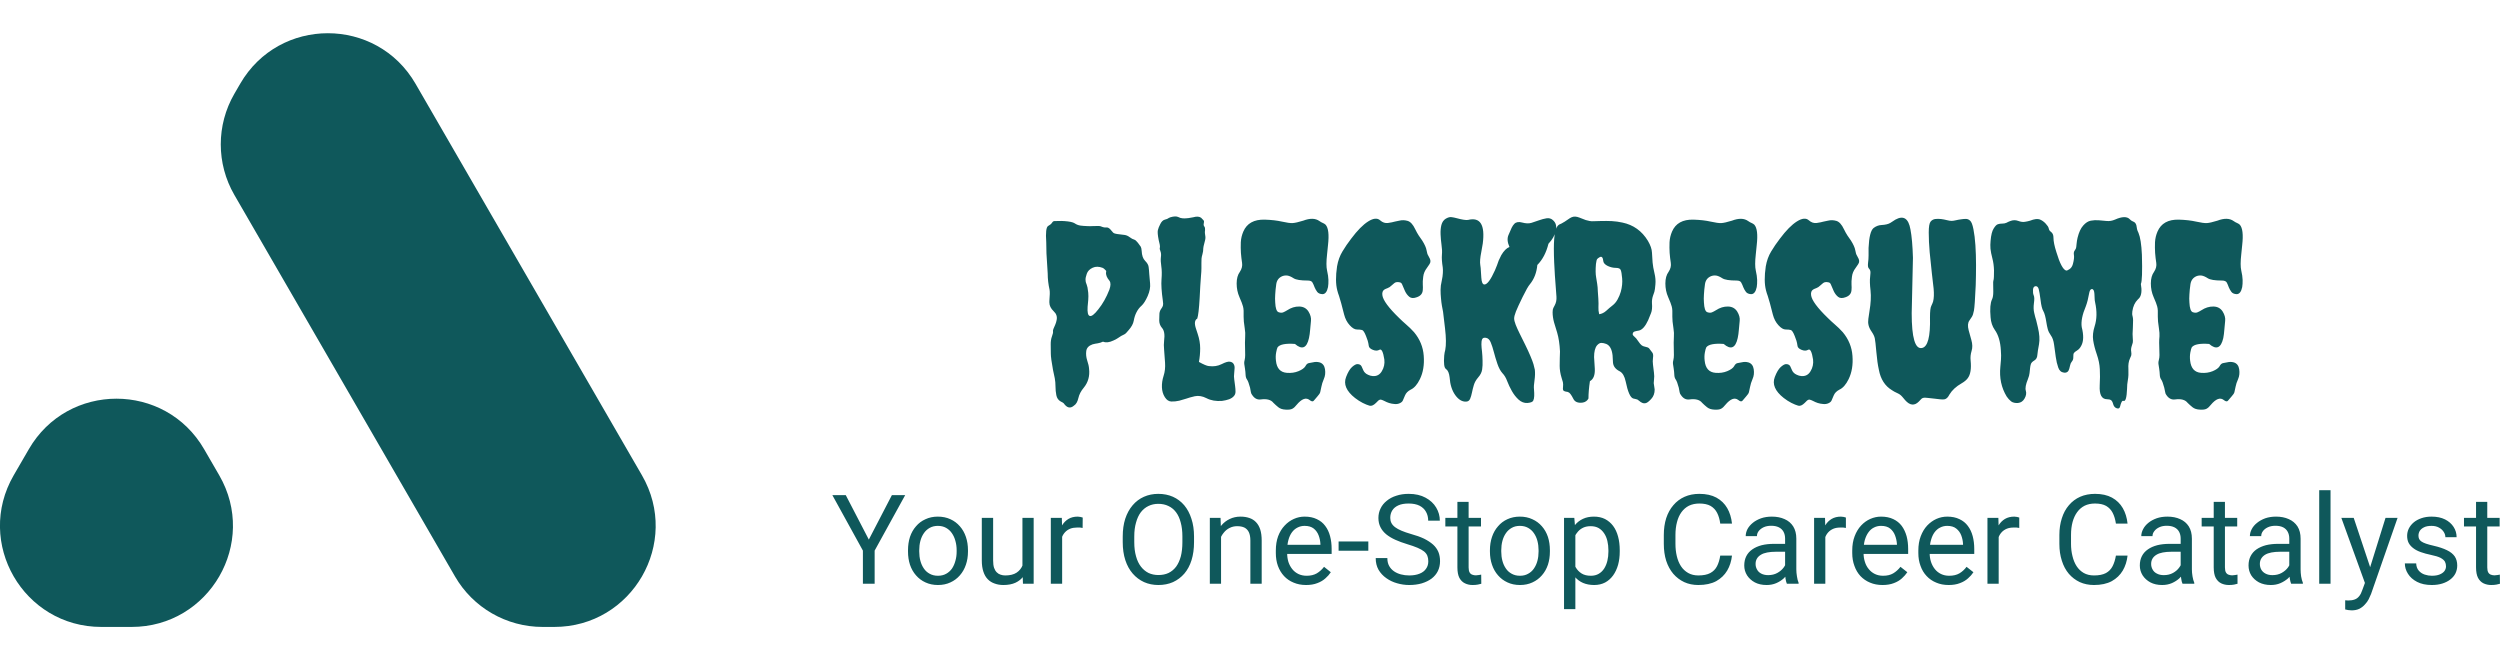 <svg xmlns="http://www.w3.org/2000/svg" xmlns:xlink="http://www.w3.org/1999/xlink" xmlns:svgjs="http://svgjs.dev/svgjs" version="1.1" class="svg-animations " style="background-color: rgb(255, 255, 255);" viewBox="25.05 117.13 240.54 63.38"><svg viewBox="0 0 147.997 138.997" width="70" height="70" x="25.045" y="115" style="fill: rgb(15, 88, 91);"><svg xmlns="http://www.w3.org/2000/svg" width="137" height="137" viewBox="0 0 152 137">    <path d="M122.484 134H125.113C142.702 134 153.698 114.989 144.904 99.787L119.347 55.596L93.791 11.404C84.996 -3.797 63.017 -3.797 54.222 11.404L52.901 13.682C48.817 20.744 48.817 29.43 52.901 36.491L79.872 83.121L102.706 122.609C106.776 129.657 114.316 134 122.484 134Z"></path>    <path d="M6.512 93.898L3.096 99.787C-5.699 114.988 5.298 134 22.887 134H29.707C47.296 134 58.292 114.988 49.498 99.787L46.081 93.885C37.287 78.684 15.294 78.684 6.512 93.898Z"></path>    </svg></svg><svg x="125.196" y="136.703" style="fill: rgb(15, 88, 91);"><path d="M0.66 6.74L0.66 6.74L0.54 4.80Q0.54 4.30 0.52 3.74L0.52 3.74Q0.42 2.34 0.70 2.17L0.70 2.17Q0.96 2.03 1.07 1.87Q1.17 1.70 1.30 1.70Q1.43 1.70 1.70 1.69Q1.97 1.68 2.27 1.70L2.27 1.70Q3 1.75 3.25 1.91Q3.49 2.08 3.80 2.13Q4.10 2.17 4.42 2.18Q4.73 2.20 5.02 2.18Q5.30 2.17 5.52 2.17Q5.74 2.17 5.81 2.22L5.81 2.22Q6.09 2.34 6.29 2.31Q6.49 2.29 6.68 2.49Q6.87 2.69 6.94 2.79Q7.01 2.90 7.39 2.95Q7.78 2.99 8.04 3.03Q8.30 3.06 8.55 3.25Q8.81 3.44 8.98 3.48Q9.14 3.53 9.34 3.79Q9.54 4.05 9.61 4.16Q9.68 4.28 9.70 4.56L9.70 4.56Q9.73 5.22 10.03 5.52Q10.34 5.83 10.37 6.11Q10.41 6.39 10.43 6.77Q10.45 7.14 10.51 7.69Q10.57 8.24 10.28 8.91Q9.98 9.58 9.69 9.84Q9.40 10.09 9.21 10.46Q9.02 10.82 8.94 11.28Q8.86 11.73 8.44 12.20L8.44 12.20Q8.18 12.53 8.03 12.60Q7.88 12.67 7.73 12.75Q7.59 12.84 7.41 12.96Q7.22 13.09 6.98 13.19L6.98 13.19Q6.40 13.47 5.98 13.30L5.98 13.30Q5.72 13.42 5.47 13.46Q5.23 13.49 4.97 13.56L4.97 13.56Q4.43 13.75 4.37 14.20Q4.31 14.64 4.46 15.11Q4.62 15.58 4.64 15.91L4.64 15.91Q4.76 16.96 4.13 17.73L4.13 17.73Q3.73 18.20 3.61 18.73Q3.49 19.26 3.19 19.45L3.19 19.45Q2.67 19.91 2.20 19.23L2.20 19.23Q2.13 19.16 1.90 19.05L1.90 19.05Q1.57 18.86 1.49 18.45Q1.41 18.04 1.41 17.62Q1.41 17.20 1.34 16.82Q1.27 16.45 1.17 16.02L1.17 16.02Q0.96 14.88 0.96 14.45Q0.96 14.03 0.95 13.59Q0.94 13.14 1.07 12.79Q1.20 12.44 1.17 12.32Q1.15 12.20 1.22 12.05Q1.29 11.90 1.38 11.68Q1.48 11.45 1.52 11.22L1.52 11.22Q1.62 10.73 1.24 10.38L1.24 10.38Q0.82 9.98 0.82 9.53L0.82 9.53L0.82 9.39Q0.89 8.59 0.84 8.31L0.84 8.31Q0.66 7.52 0.66 6.74ZM4.41 7.81Q4.45 7.91 4.49 8.09Q4.52 8.27 4.56 8.59Q4.59 8.92 4.56 9.29Q4.52 9.65 4.50 9.95L4.50 9.95Q4.45 10.73 4.69 10.82L4.69 10.82Q4.95 10.94 5.53 10.19L5.53 10.19Q6.16 9.41 6.59 8.31L6.59 8.31Q6.80 7.73 6.61 7.45L6.61 7.45Q6.21 6.98 6.28 6.60L6.28 6.60Q6.30 6.58 6.28 6.48L6.28 6.48Q6.23 6.44 6.16 6.36Q6.09 6.27 5.95 6.20L5.95 6.20Q5.41 5.99 4.98 6.19Q4.55 6.39 4.42 6.77Q4.29 7.14 4.30 7.34Q4.31 7.54 4.34 7.62Q4.36 7.70 4.41 7.81ZM18.55 15.45Q18.66 15.63 18.64 15.87Q18.63 16.12 18.60 16.38Q18.56 16.63 18.61 16.95Q18.66 17.27 18.69 17.56Q18.73 17.85 18.73 18.11Q18.73 18.37 18.57 18.54Q18.42 18.72 18.12 18.84Q17.81 18.95 17.44 19L17.44 19Q16.57 19.07 15.94 18.74L15.94 18.74Q15.35 18.44 14.82 18.55Q14.30 18.67 14.00 18.78Q13.71 18.88 13.32 18.98Q12.94 19.07 12.56 19.06Q12.19 19.05 11.93 18.64Q11.67 18.23 11.65 17.69Q11.63 17.15 11.81 16.59Q12 16.02 11.95 15.31Q11.91 14.59 11.86 14.09Q11.81 13.59 11.86 13.21L11.86 13.21Q11.98 12.32 11.65 11.97L11.65 11.97Q11.39 11.66 11.39 11.25Q11.39 10.84 11.41 10.59Q11.44 10.33 11.58 10.14Q11.72 9.95 11.75 9.82Q11.79 9.70 11.74 9.37L11.74 9.37Q11.55 8.03 11.61 7.30Q11.67 6.58 11.59 6.05Q11.51 5.52 11.55 5.18Q11.60 4.84 11.51 4.61Q11.41 4.38 11.45 4.27Q11.48 4.16 11.44 3.96Q11.39 3.77 11.34 3.53L11.34 3.53Q11.20 2.83 11.26 2.57Q11.32 2.31 11.50 1.97Q11.67 1.63 11.93 1.56Q12.19 1.49 12.23 1.45Q12.28 1.40 12.47 1.33L12.47 1.33Q12.96 1.19 13.20 1.30Q13.43 1.42 13.62 1.43Q13.80 1.45 14.00 1.43Q14.20 1.42 14.39 1.38L14.39 1.38L14.67 1.33Q15.16 1.19 15.42 1.38L15.42 1.38Q15.59 1.54 15.66 1.63Q15.73 1.73 15.68 1.91L15.68 1.91Q15.63 2.10 15.73 2.22Q15.82 2.34 15.80 2.56Q15.77 2.78 15.79 2.89Q15.80 2.99 15.82 3.11L15.82 3.11Q15.87 3.34 15.77 3.67Q15.68 4 15.66 4.11Q15.63 4.21 15.63 4.30L15.63 4.30Q15.63 4.61 15.55 4.88Q15.47 5.15 15.46 5.32Q15.45 5.50 15.45 5.73L15.45 5.73L15.45 6.25Q15.45 6.53 15.41 6.95Q15.38 7.38 15.34 7.95Q15.30 8.52 15.28 9.11L15.28 9.11Q15.19 10.66 15.05 11.08L15.05 11.08Q14.67 11.29 14.93 12.06L14.93 12.06L15.09 12.55Q15.33 13.26 15.33 13.94Q15.33 14.62 15.21 15.25L15.21 15.25Q15.89 15.63 16.17 15.65L16.17 15.65Q16.85 15.74 17.40 15.46Q17.95 15.18 18.20 15.23Q18.45 15.27 18.55 15.45ZM19.66 14.59L19.66 14.59L19.64 13.40Q19.64 13.07 19.66 12.79L19.66 12.79Q19.69 12.48 19.62 12.04L19.62 12.04Q19.50 11.27 19.51 10.90Q19.52 10.54 19.51 10.32Q19.50 10.09 19.45 9.91L19.45 9.91Q19.38 9.63 19.11 9.02Q18.84 8.41 18.84 7.70Q18.84 7 19.15 6.58L19.15 6.58Q19.43 6.16 19.36 5.71Q19.29 5.27 19.25 4.76Q19.22 4.26 19.24 3.73Q19.27 3.20 19.48 2.71L19.48 2.71Q19.99 1.52 21.54 1.56L21.54 1.56Q22.50 1.59 23.20 1.75Q23.91 1.91 24.23 1.89Q24.56 1.87 25.24 1.66L25.24 1.66Q26.23 1.28 26.81 1.70L26.81 1.70Q26.98 1.82 27.13 1.88Q27.28 1.94 27.40 2.05L27.40 2.05Q27.80 2.50 27.63 4L27.63 4Q27.59 4.45 27.54 4.89L27.54 4.89Q27.42 5.95 27.54 6.46Q27.66 6.98 27.67 7.36Q27.68 7.75 27.63 8.05L27.63 8.05Q27.49 8.73 27.09 8.73L27.09 8.73Q26.74 8.71 26.59 8.51Q26.44 8.31 26.34 8.07Q26.25 7.82 26.14 7.62Q26.04 7.42 25.69 7.42L25.69 7.42Q24.66 7.42 24.32 7.20Q23.98 6.98 23.72 6.94Q23.46 6.91 23.23 7L23.23 7Q22.73 7.21 22.65 7.77Q22.57 8.34 22.55 8.76Q22.52 9.18 22.55 9.53L22.55 9.53Q22.59 10.35 22.86 10.46Q23.13 10.56 23.32 10.48Q23.51 10.40 23.70 10.28L23.70 10.28Q24.26 9.91 24.86 9.92Q25.45 9.93 25.75 10.40Q26.04 10.87 25.99 11.30Q25.95 11.73 25.91 12.16Q25.88 12.58 25.80 12.95L25.80 12.95Q25.48 14.41 24.45 13.52L24.45 13.52Q23.11 13.42 22.78 13.84L22.78 13.84Q22.71 13.96 22.64 14.34Q22.57 14.71 22.62 15.13L22.62 15.13Q22.73 16.23 23.67 16.30L23.67 16.30Q24.28 16.35 24.79 16.14Q25.29 15.93 25.45 15.67L25.45 15.67Q25.59 15.39 25.80 15.36Q26.02 15.32 26.18 15.29Q26.34 15.25 26.51 15.25Q26.67 15.25 26.84 15.30L26.84 15.30Q27.26 15.44 27.34 15.95Q27.42 16.47 27.23 16.89Q27.05 17.31 26.99 17.65Q26.93 17.99 26.88 18.16Q26.84 18.32 26.61 18.57Q26.39 18.81 26.26 18.98Q26.13 19.14 25.85 18.91L25.85 18.91Q25.34 18.51 24.61 19.38L24.61 19.38Q24.42 19.63 24.21 19.75Q24 19.87 23.55 19.84L23.55 19.84Q23.11 19.82 22.85 19.61Q22.59 19.40 22.38 19.19L22.38 19.19Q22.03 18.74 21.16 18.86L21.16 18.86Q20.65 18.93 20.32 18.41L20.32 18.41Q20.25 18.34 20.21 18.16Q20.18 17.97 20.13 17.73L20.13 17.73Q19.97 17.13 19.84 16.95Q19.71 16.77 19.70 16.49Q19.69 16.21 19.64 15.89Q19.59 15.58 19.57 15.43Q19.55 15.27 19.61 15.06Q19.66 14.85 19.66 14.59ZM37.44 5.34Q37.50 5.48 37.48 5.64Q37.45 5.80 37.15 6.20Q36.84 6.60 36.79 7.06Q36.73 7.52 36.75 7.81Q36.77 8.10 36.75 8.31L36.75 8.31Q36.73 8.83 36.19 9.02L36.19 9.02Q35.72 9.20 35.46 8.99Q35.20 8.78 35.04 8.44Q34.88 8.10 34.79 7.86Q34.71 7.61 34.52 7.59L34.52 7.59Q34.20 7.52 34.02 7.66Q33.84 7.80 33.75 7.89L33.75 7.89Q33.56 8.08 33.36 8.15Q33.16 8.22 33.05 8.29L33.05 8.29Q32.81 8.45 32.86 8.83L32.86 8.83Q32.95 9.55 34.48 11.03L34.48 11.03Q34.76 11.31 35.14 11.64Q35.53 11.97 35.91 12.39L35.91 12.39Q36.75 13.40 36.84 14.66L36.84 14.66Q36.94 15.95 36.47 16.91L36.47 16.91Q36.09 17.69 35.58 17.92L35.58 17.92Q35.18 18.13 35.04 18.47Q34.90 18.81 34.83 18.96Q34.76 19.12 34.54 19.22Q34.31 19.33 34.03 19.30Q33.75 19.28 33.50 19.20Q33.26 19.12 33.06 19.01Q32.86 18.91 32.73 18.88Q32.60 18.86 32.48 18.96Q32.37 19.07 32.25 19.19L32.25 19.19Q31.90 19.54 31.62 19.46Q31.34 19.38 30.96 19.19Q30.59 19 30.23 18.72L30.23 18.72Q28.97 17.73 29.37 16.70L29.37 16.70Q29.63 16.02 29.94 15.74Q30.26 15.46 30.45 15.46L30.45 15.46Q30.75 15.46 30.86 15.68Q30.96 15.91 31.03 16.06Q31.10 16.21 31.20 16.30Q31.29 16.40 31.49 16.49Q31.69 16.59 31.92 16.61L31.92 16.61Q32.51 16.66 32.81 16.14L32.81 16.14Q33.12 15.63 33.05 15.02L33.05 15.02Q32.88 13.91 32.58 14.08L32.58 14.08Q32.32 14.24 31.95 14.09Q31.57 13.94 31.55 13.69Q31.52 13.45 31.45 13.21Q31.38 12.98 31.29 12.77L31.29 12.77Q31.08 12.23 30.91 12.18L30.91 12.18Q30.73 12.13 30.41 12.13Q30.09 12.13 29.72 11.72Q29.34 11.31 29.18 10.69Q29.02 10.07 28.90 9.61Q28.78 9.16 28.69 8.90Q28.59 8.64 28.52 8.36L28.52 8.36Q28.29 7.47 28.50 6.06L28.50 6.06Q28.64 5.24 29.02 4.62Q29.39 4 29.86 3.39L29.86 3.39Q30.75 2.20 31.50 1.73Q32.25 1.26 32.65 1.63L32.65 1.63Q33 1.94 33.41 1.88Q33.82 1.82 34.05 1.75L34.05 1.75L34.48 1.66Q34.88 1.56 35.29 1.68Q35.70 1.80 36.02 2.48L36.02 2.48Q36.19 2.83 36.36 3.09Q36.54 3.34 36.70 3.58L36.70 3.58Q37.05 4.14 37.11 4.50Q37.17 4.87 37.28 5.03Q37.38 5.20 37.44 5.34ZM46.36 8.99Q45.89 9.95 45.71 10.40Q45.54 10.84 45.54 11.07Q45.54 11.29 45.69 11.68Q45.84 12.06 46.08 12.54Q46.31 13.02 46.61 13.61Q46.90 14.20 47.11 14.70Q47.32 15.20 47.40 15.47Q47.48 15.74 47.53 16L47.53 16Q47.58 16.45 47.50 17.01Q47.41 17.57 47.45 17.91Q47.48 18.25 47.47 18.53Q47.46 18.81 47.37 18.99Q47.27 19.16 46.82 19.20Q46.36 19.23 45.97 18.88Q45.59 18.53 45.32 18.05Q45.05 17.57 44.87 17.10Q44.70 16.63 44.41 16.33Q44.13 16.02 43.93 15.44Q43.73 14.85 43.59 14.31Q43.45 13.77 43.29 13.38Q43.13 12.98 42.83 12.93Q42.54 12.88 42.46 13.07Q42.38 13.26 42.39 13.57Q42.40 13.89 42.45 14.28Q42.49 14.66 42.50 15.12Q42.52 15.58 42.46 15.98Q42.40 16.38 42.08 16.74Q41.77 17.10 41.66 17.48Q41.55 17.85 41.48 18.20Q41.41 18.55 41.30 18.81Q41.18 19.07 40.90 19.07L40.90 19.07Q40.34 19.09 39.87 18.44Q39.40 17.78 39.33 16.73L39.33 16.73Q39.26 16.12 38.98 15.93L38.98 15.93Q38.72 15.77 38.81 14.64L38.81 14.64Q38.84 14.34 38.91 14.10L38.91 14.10Q39.05 13.38 38.89 12.03Q38.74 10.68 38.70 10.43Q38.65 10.19 38.59 9.85Q38.53 9.51 38.50 9.12Q38.46 8.73 38.46 8.32Q38.46 7.91 38.57 7.46Q38.67 7 38.68 6.70Q38.70 6.39 38.67 6.16L38.67 6.16Q38.55 5.41 38.59 4.95Q38.63 4.49 38.55 3.98Q38.48 3.46 38.46 2.97Q38.44 2.48 38.54 2.07Q38.65 1.66 38.96 1.47Q39.28 1.28 39.52 1.32Q39.75 1.35 40.01 1.42L40.01 1.42Q40.78 1.63 41.09 1.59L41.09 1.59Q42.87 1.14 42.52 3.86L42.52 3.86Q42.45 4.30 42.38 4.66L42.38 4.66Q42.21 5.50 42.28 5.92L42.28 5.92Q42.33 6.20 42.34 6.53Q42.35 6.86 42.38 7.14L42.38 7.14Q42.42 7.80 42.68 7.80L42.68 7.80Q43.08 7.80 43.69 6.44L43.69 6.44Q43.83 6.13 43.89 5.95Q43.95 5.76 44.05 5.50Q44.16 5.24 44.30 4.98L44.30 4.98Q44.67 4.35 45.09 4.19L45.09 4.19Q44.79 3.53 44.99 3.05Q45.19 2.57 45.30 2.34Q45.42 2.10 45.56 1.96L45.56 1.96Q45.82 1.70 46.32 1.84Q46.83 1.98 47.20 1.87Q47.58 1.75 47.94 1.62Q48.30 1.49 48.66 1.43Q49.01 1.38 49.25 1.59Q49.50 1.80 49.56 2.07Q49.62 2.34 49.55 2.64L49.55 2.64Q49.41 3.27 48.84 3.88L48.84 3.88Q48.52 5.17 47.77 5.92L47.77 5.92Q47.67 7.02 47.06 7.77L47.06 7.77Q46.83 8.03 46.36 8.99ZM53.23 14.78L53.23 14.78L53.30 15.91Q53.34 16.82 52.83 17.10L52.83 17.10Q52.69 18.04 52.69 18.77L52.69 18.77Q52.52 19.09 52.15 19.16L52.15 19.16Q51.45 19.26 51.23 18.79L51.23 18.79Q50.93 18.20 50.74 18.16L50.74 18.16Q50.70 18.13 50.59 18.12Q50.48 18.11 50.34 18.05Q50.20 17.99 50.24 17.69Q50.27 17.38 50.23 17.20Q50.18 17.01 50.11 16.80L50.11 16.80Q49.92 16.19 49.92 15.63L49.92 15.63Q49.92 15.23 49.93 14.90Q49.95 14.57 49.95 14.24L49.95 14.24Q49.90 13.19 49.68 12.44Q49.45 11.69 49.38 11.45L49.38 11.45Q49.24 10.94 49.24 10.47L49.24 10.47Q49.24 10.19 49.31 10.06Q49.38 9.93 49.45 9.79L49.45 9.79Q49.64 9.44 49.61 8.97Q49.57 8.50 49.54 8.02Q49.50 7.54 49.46 6.94Q49.43 6.34 49.39 5.66Q49.36 4.98 49.36 4.35L49.36 4.35Q49.36 2.29 49.88 2.03L49.88 2.03Q49.97 1.98 50.10 1.93Q50.23 1.87 50.41 1.75Q50.60 1.63 50.75 1.52Q50.91 1.40 51.07 1.33L51.07 1.33Q51.38 1.19 51.81 1.36Q52.24 1.54 52.43 1.60Q52.62 1.66 52.80 1.69Q52.99 1.73 53.24 1.71Q53.48 1.70 53.94 1.69Q54.40 1.68 54.93 1.70Q55.45 1.73 55.95 1.84L55.95 1.84Q57.54 2.17 58.41 3.60L58.41 3.60Q58.78 4.23 58.80 4.73Q58.83 5.22 58.86 5.68Q58.90 6.13 59.04 6.71Q59.18 7.28 59.13 7.80Q59.09 8.31 59.03 8.51Q58.97 8.71 58.90 8.88L58.90 8.88Q58.78 9.23 58.80 9.60L58.80 9.60Q58.85 10.21 58.71 10.55Q58.57 10.89 58.43 11.24L58.43 11.24Q58.03 12.11 57.56 12.23L57.56 12.23Q57.30 12.27 57.14 12.32Q56.98 12.37 56.95 12.53L56.95 12.53Q56.91 12.65 57.09 12.80Q57.28 12.95 57.48 13.26Q57.68 13.56 57.82 13.66Q57.96 13.75 58.08 13.77L58.08 13.77Q58.43 13.84 58.52 13.94L58.52 13.94Q58.73 14.20 58.84 14.36Q58.95 14.52 58.90 14.85L58.90 14.85Q58.85 15.18 58.90 15.53Q58.95 15.88 58.99 16.27Q59.04 16.66 59.00 16.91Q58.97 17.17 58.97 17.29L58.97 17.29L59.06 17.90Q59.06 18.46 58.73 18.81Q58.41 19.16 58.22 19.21Q58.03 19.26 57.87 19.19Q57.70 19.12 57.59 19.01Q57.47 18.91 57.40 18.87Q57.33 18.84 57.22 18.82Q57.12 18.81 57 18.77L57 18.77Q56.58 18.65 56.27 17.13L56.27 17.13Q56.11 16.38 55.71 16.16L55.71 16.16Q55.10 15.86 55.05 15.32L55.05 15.32Q55.03 15.06 55.01 14.62L55.01 14.62Q54.91 13.73 54.40 13.52L54.40 13.52Q54.14 13.42 53.93 13.42Q53.72 13.42 53.51 13.66L53.51 13.66Q53.23 14.01 53.23 14.78ZM54.40 10.33Q54.70 10.05 55.00 9.82Q55.29 9.60 55.49 9.24Q55.69 8.88 55.80 8.50L55.80 8.50Q55.99 7.80 55.93 7.20Q55.88 6.60 55.79 6.40Q55.71 6.20 55.32 6.20Q54.94 6.20 54.55 6.02Q54.16 5.83 54.12 5.57L54.12 5.57Q54.07 5.01 53.77 5.17L53.77 5.17Q53.60 5.27 53.53 5.35Q53.46 5.43 53.41 5.83L53.41 5.83Q53.34 6.65 53.43 7.12Q53.51 7.59 53.53 7.74Q53.55 7.89 53.57 8.07Q53.58 8.24 53.59 8.46Q53.60 8.69 53.64 9.17Q53.67 9.65 53.65 9.98Q53.63 10.30 53.72 10.66L53.72 10.66Q54.09 10.61 54.40 10.33ZM60.91 14.59L60.91 14.59L60.89 13.40Q60.89 13.07 60.91 12.79L60.91 12.79Q60.94 12.48 60.87 12.04L60.87 12.04Q60.75 11.27 60.76 10.90Q60.77 10.54 60.76 10.32Q60.75 10.09 60.70 9.91L60.70 9.91Q60.63 9.63 60.36 9.02Q60.09 8.41 60.09 7.70Q60.09 7 60.40 6.58L60.40 6.58Q60.68 6.16 60.61 5.71Q60.54 5.27 60.50 4.76Q60.47 4.26 60.49 3.73Q60.52 3.20 60.73 2.71L60.73 2.71Q61.24 1.52 62.79 1.56L62.79 1.56Q63.75 1.59 64.45 1.75Q65.16 1.91 65.48 1.89Q65.81 1.87 66.49 1.66L66.49 1.66Q67.48 1.28 68.06 1.70L68.06 1.70Q68.23 1.82 68.38 1.88Q68.53 1.94 68.65 2.05L68.65 2.05Q69.05 2.50 68.88 4L68.88 4Q68.84 4.45 68.79 4.89L68.79 4.89Q68.67 5.95 68.79 6.46Q68.91 6.98 68.92 7.36Q68.93 7.75 68.88 8.05L68.88 8.05Q68.74 8.73 68.34 8.73L68.34 8.73Q67.99 8.71 67.84 8.51Q67.69 8.31 67.59 8.07Q67.50 7.82 67.39 7.62Q67.29 7.42 66.94 7.42L66.94 7.42Q65.91 7.42 65.57 7.20Q65.23 6.98 64.97 6.94Q64.71 6.91 64.48 7L64.48 7Q63.98 7.21 63.90 7.77Q63.82 8.34 63.80 8.76Q63.77 9.18 63.80 9.53L63.80 9.53Q63.84 10.35 64.11 10.46Q64.38 10.56 64.57 10.48Q64.76 10.40 64.95 10.28L64.95 10.28Q65.51 9.91 66.11 9.92Q66.70 9.93 67.00 10.40Q67.29 10.87 67.24 11.30Q67.20 11.73 67.16 12.16Q67.13 12.58 67.05 12.95L67.05 12.95Q66.73 14.41 65.70 13.52L65.70 13.52Q64.36 13.42 64.03 13.84L64.03 13.84Q63.96 13.96 63.89 14.34Q63.82 14.71 63.87 15.13L63.87 15.13Q63.98 16.23 64.92 16.30L64.92 16.30Q65.53 16.35 66.04 16.14Q66.54 15.93 66.70 15.67L66.70 15.67Q66.84 15.39 67.05 15.36Q67.27 15.32 67.43 15.29Q67.59 15.25 67.76 15.25Q67.92 15.25 68.09 15.30L68.09 15.30Q68.51 15.44 68.59 15.95Q68.67 16.47 68.48 16.89Q68.30 17.31 68.24 17.65Q68.18 17.99 68.13 18.16Q68.09 18.32 67.86 18.57Q67.64 18.81 67.51 18.98Q67.38 19.14 67.10 18.91L67.10 18.91Q66.59 18.51 65.86 19.38L65.86 19.38Q65.67 19.63 65.46 19.75Q65.25 19.87 64.80 19.84L64.80 19.84Q64.36 19.82 64.10 19.61Q63.84 19.40 63.63 19.19L63.63 19.19Q63.28 18.74 62.41 18.86L62.41 18.86Q61.90 18.93 61.57 18.41L61.57 18.41Q61.50 18.34 61.46 18.16Q61.43 17.97 61.38 17.73L61.38 17.73Q61.22 17.13 61.09 16.95Q60.96 16.77 60.95 16.49Q60.94 16.21 60.89 15.89Q60.84 15.58 60.82 15.43Q60.80 15.27 60.86 15.06Q60.91 14.85 60.91 14.59ZM78.69 5.34Q78.75 5.48 78.73 5.64Q78.70 5.80 78.40 6.20Q78.09 6.60 78.04 7.06Q77.98 7.52 78 7.81Q78.02 8.10 78 8.31L78 8.31Q77.98 8.83 77.44 9.02L77.44 9.02Q76.97 9.20 76.71 8.99Q76.45 8.78 76.29 8.44Q76.13 8.10 76.04 7.86Q75.96 7.61 75.77 7.59L75.77 7.59Q75.45 7.52 75.27 7.66Q75.09 7.80 75 7.89L75 7.89Q74.81 8.08 74.61 8.15Q74.41 8.22 74.30 8.29L74.30 8.29Q74.06 8.45 74.11 8.83L74.11 8.83Q74.20 9.55 75.73 11.03L75.73 11.03Q76.01 11.31 76.39 11.64Q76.78 11.97 77.16 12.39L77.16 12.39Q78 13.40 78.09 14.66L78.09 14.66Q78.19 15.95 77.72 16.91L77.72 16.91Q77.34 17.69 76.83 17.92L76.83 17.92Q76.43 18.13 76.29 18.47Q76.15 18.81 76.08 18.96Q76.01 19.12 75.79 19.22Q75.56 19.33 75.28 19.30Q75 19.28 74.75 19.20Q74.51 19.12 74.31 19.01Q74.11 18.91 73.98 18.88Q73.85 18.86 73.73 18.96Q73.62 19.07 73.50 19.19L73.50 19.19Q73.15 19.54 72.87 19.46Q72.59 19.38 72.21 19.19Q71.84 19 71.48 18.72L71.48 18.72Q70.22 17.73 70.62 16.70L70.62 16.70Q70.88 16.02 71.19 15.74Q71.51 15.46 71.70 15.46L71.70 15.46Q72 15.46 72.11 15.68Q72.21 15.91 72.28 16.06Q72.35 16.21 72.45 16.30Q72.54 16.40 72.74 16.49Q72.94 16.59 73.17 16.61L73.17 16.61Q73.76 16.66 74.06 16.14L74.06 16.14Q74.37 15.63 74.30 15.02L74.30 15.02Q74.13 13.91 73.83 14.08L73.83 14.08Q73.57 14.24 73.20 14.09Q72.82 13.94 72.80 13.69Q72.77 13.45 72.70 13.21Q72.63 12.98 72.54 12.77L72.54 12.77Q72.33 12.23 72.16 12.18L72.16 12.18Q71.98 12.13 71.66 12.13Q71.34 12.13 70.97 11.72Q70.59 11.31 70.43 10.69Q70.27 10.07 70.15 9.61Q70.03 9.16 69.94 8.90Q69.84 8.64 69.77 8.36L69.77 8.36Q69.54 7.47 69.75 6.06L69.75 6.06Q69.89 5.24 70.27 4.62Q70.64 4 71.11 3.39L71.11 3.39Q72 2.20 72.75 1.73Q73.50 1.26 73.90 1.63L73.90 1.63Q74.25 1.94 74.66 1.88Q75.07 1.82 75.30 1.75L75.30 1.75L75.73 1.66Q76.13 1.56 76.54 1.68Q76.95 1.80 77.27 2.48L77.27 2.48Q77.44 2.83 77.61 3.09Q77.79 3.34 77.95 3.58L77.95 3.58Q78.30 4.14 78.36 4.50Q78.42 4.87 78.53 5.03Q78.63 5.20 78.69 5.34ZM83.91 5.24L83.91 5.24L83.79 10.56Q83.79 14.10 84.77 13.91L84.77 13.91Q85.62 13.77 85.55 10.94L85.55 10.94Q85.55 10.09 85.68 9.85Q85.80 9.60 85.85 9.44L85.85 9.44Q85.97 8.97 85.90 8.20L85.90 8.20Q85.85 7.70 85.73 6.72Q85.62 5.73 85.52 4.69Q85.43 3.65 85.43 2.80Q85.43 1.96 85.61 1.75Q85.78 1.54 86.05 1.50Q86.32 1.47 86.61 1.50Q86.91 1.54 87.18 1.61Q87.45 1.68 87.62 1.68Q87.80 1.68 88.04 1.62Q88.29 1.56 88.54 1.53Q88.78 1.49 89.00 1.49Q89.23 1.49 89.41 1.66Q89.60 1.82 89.73 2.48Q89.86 3.13 89.92 4.02Q89.98 4.91 89.98 5.93Q89.98 6.95 89.95 7.87L89.95 7.87Q89.86 9.88 89.78 10.30Q89.70 10.73 89.58 10.91Q89.46 11.10 89.34 11.27L89.34 11.27Q89.11 11.59 89.27 12.20Q89.44 12.81 89.53 13.14L89.53 13.14Q89.70 13.73 89.55 14.20Q89.41 14.66 89.46 15.11L89.46 15.11Q89.58 16.30 89.18 16.82L89.18 16.82Q88.99 17.08 88.59 17.31L88.59 17.31Q87.80 17.76 87.42 18.39L87.42 18.39Q87.23 18.77 86.98 18.84L86.98 18.84Q86.84 18.88 86.55 18.85Q86.27 18.81 85.95 18.78Q85.62 18.74 85.31 18.71Q85.01 18.67 84.89 18.71Q84.77 18.74 84.68 18.85Q84.59 18.95 84.47 19.07L84.47 19.07Q83.84 19.70 83.16 18.93L83.16 18.93Q83.02 18.77 82.89 18.61Q82.76 18.46 82.64 18.38Q82.52 18.30 82.32 18.21Q82.13 18.13 81.89 17.97L81.89 17.97Q80.88 17.36 80.63 16L80.63 16Q80.48 15.34 80.39 14.30Q80.30 13.26 80.24 12.98Q80.18 12.70 79.95 12.36Q79.71 12.02 79.64 11.72Q79.57 11.43 79.62 11.10Q79.66 10.77 79.73 10.35L79.73 10.35Q79.92 9.23 79.83 8.38Q79.73 7.54 79.79 7.07Q79.85 6.60 79.80 6.47Q79.76 6.34 79.65 6.23Q79.55 6.11 79.59 5.73Q79.64 5.36 79.64 5.01Q79.64 4.66 79.64 4.28L79.64 4.28Q79.71 2.69 80.13 2.36L80.13 2.36Q80.48 2.10 80.86 2.08L80.86 2.08Q81.45 2.05 81.74 1.87Q82.03 1.68 82.22 1.56L82.22 1.56Q83.39 0.91 83.67 2.50L83.67 2.50Q83.86 3.48 83.91 5.24ZM102.59 18.84L102.59 18.84Q101.81 18.84 101.88 17.52L101.88 17.52Q101.93 16.63 101.89 15.95Q101.86 15.27 101.60 14.52L101.60 14.52Q101.34 13.77 101.25 13.16Q101.16 12.55 101.39 11.83L101.39 11.83Q101.72 10.80 101.44 9.53L101.44 9.53Q101.39 9.32 101.39 9.10Q101.39 8.88 101.37 8.69L101.37 8.69Q101.34 8.24 101.13 8.24L101.13 8.24Q100.95 8.24 100.88 8.57L100.88 8.57Q100.73 9.41 100.55 9.88L100.55 9.88Q100.03 11.10 100.15 11.90L100.15 11.90Q100.45 13.07 100.10 13.70L100.10 13.70Q99.94 14.01 99.70 14.15Q99.47 14.29 99.40 14.39Q99.33 14.50 99.34 14.77Q99.35 15.04 99.21 15.20Q99.07 15.37 99.04 15.55Q99 15.74 98.95 15.91L98.95 15.91Q98.84 16.33 98.44 16.28Q98.04 16.23 97.89 15.79Q97.73 15.34 97.65 14.76Q97.57 14.17 97.49 13.59Q97.41 13 97.18 12.70Q96.96 12.39 96.88 12.09Q96.80 11.78 96.75 11.45L96.75 11.45Q96.63 10.66 96.45 10.35L96.45 10.35Q96.28 10.07 96.19 9.30Q96.09 8.52 96.01 8.24Q95.93 7.96 95.72 7.96L95.72 7.96Q95.48 7.98 95.46 8.31Q95.44 8.64 95.53 8.85L95.53 8.85Q95.63 9.06 95.55 9.60Q95.48 10.14 95.58 10.54Q95.67 10.94 95.77 11.25Q95.86 11.57 95.93 11.92L95.93 11.92Q96.16 12.88 96.04 13.55Q95.91 14.22 95.88 14.58Q95.86 14.95 95.59 15.11Q95.32 15.27 95.26 15.45Q95.20 15.63 95.18 15.85Q95.16 16.07 95.13 16.32Q95.11 16.56 94.97 16.91L94.97 16.91Q94.66 17.66 94.77 18.02Q94.88 18.37 94.65 18.77Q94.43 19.16 94.02 19.20Q93.61 19.23 93.36 19.05Q93.12 18.86 92.93 18.58L92.93 18.58Q92.16 17.31 92.32 15.72L92.32 15.72Q92.34 15.37 92.38 15.02Q92.41 14.66 92.37 14.15L92.37 14.15Q92.30 12.88 91.78 12.16L91.78 12.16Q91.43 11.66 91.38 10.96L91.38 10.96Q91.27 9.74 91.52 9.23L91.52 9.23Q91.64 8.99 91.64 8.49Q91.64 7.98 91.63 7.76Q91.62 7.54 91.65 7.43Q91.69 7.33 91.70 7.06Q91.71 6.79 91.71 6.44L91.71 6.44Q91.69 5.80 91.55 5.28Q91.41 4.75 91.37 4.36Q91.34 3.98 91.38 3.60L91.38 3.60Q91.45 2.76 91.68 2.41Q91.90 2.05 92.09 2.00Q92.27 1.94 92.51 1.94Q92.74 1.94 92.91 1.86Q93.07 1.77 93.26 1.70L93.26 1.70Q93.66 1.54 94.03 1.68Q94.41 1.82 94.68 1.77Q94.95 1.73 95.18 1.66L95.18 1.66Q95.79 1.42 96.11 1.54Q96.42 1.66 96.68 1.94Q96.94 2.22 96.97 2.39Q97.01 2.57 97.08 2.64Q97.15 2.71 97.24 2.78L97.24 2.78Q97.43 2.95 97.43 3.30L97.43 3.30Q97.43 3.81 97.71 4.68L97.71 4.68Q98.20 6.32 98.65 6.46L98.65 6.46Q98.74 6.48 98.98 6.32Q99.21 6.16 99.30 5.83L99.30 5.83Q99.45 5.27 99.40 4.97Q99.35 4.68 99.48 4.52Q99.61 4.35 99.62 4.21Q99.63 4.07 99.66 3.84Q99.68 3.60 99.75 3.30L99.75 3.30Q99.94 2.52 100.29 2.13Q100.64 1.73 101.02 1.66Q101.39 1.59 101.78 1.62Q102.16 1.66 102.55 1.69Q102.94 1.73 103.34 1.56L103.34 1.56Q104.39 1.09 104.79 1.54L104.79 1.54Q104.91 1.66 105.01 1.70Q105.12 1.75 105.21 1.80L105.21 1.80Q105.40 1.94 105.43 2.23Q105.47 2.52 105.52 2.63Q105.56 2.73 105.61 2.83L105.61 2.83Q105.87 3.44 105.94 4.94L105.94 4.94Q106.01 7.40 105.84 7.75L105.84 7.75Q106.01 8.71 105.68 9.11L105.68 9.11Q105.61 9.18 105.54 9.25L105.54 9.25Q105.12 9.67 105.02 10.38L105.02 10.38Q104.98 10.66 105.04 10.84Q105.09 11.03 105.09 11.24L105.09 11.24Q105.09 11.45 105.08 11.62Q105.07 11.78 105.07 11.97L105.07 11.97Q105.02 12.65 105.06 12.95Q105.09 13.26 105.06 13.40Q105.02 13.54 104.98 13.66L104.98 13.66Q104.86 14.01 104.91 14.25Q104.95 14.50 104.91 14.64Q104.86 14.78 104.79 14.92L104.79 14.92Q104.60 15.32 104.64 15.94Q104.67 16.56 104.59 16.98Q104.51 17.41 104.51 17.85L104.51 17.85Q104.46 19.09 104.18 19L104.18 19Q104.06 18.95 103.98 19.12Q103.90 19.28 103.84 19.54Q103.78 19.80 103.52 19.71Q103.27 19.63 103.18 19.33Q103.10 19.02 102.97 18.93Q102.84 18.84 102.59 18.84ZM107.63 14.59L107.63 14.59L107.60 13.40Q107.60 13.07 107.63 12.79L107.63 12.79Q107.65 12.48 107.58 12.04L107.58 12.04Q107.46 11.27 107.47 10.90Q107.48 10.54 107.47 10.32Q107.46 10.09 107.41 9.91L107.41 9.91Q107.34 9.63 107.07 9.02Q106.80 8.41 106.80 7.70Q106.80 7 107.11 6.58L107.11 6.58Q107.39 6.16 107.32 5.71Q107.25 5.27 107.21 4.76Q107.18 4.26 107.20 3.73Q107.23 3.20 107.44 2.71L107.44 2.71Q107.95 1.52 109.50 1.56L109.50 1.56Q110.46 1.59 111.16 1.75Q111.87 1.91 112.20 1.89Q112.52 1.87 113.20 1.66L113.20 1.66Q114.19 1.28 114.77 1.70L114.77 1.70Q114.94 1.82 115.09 1.88Q115.24 1.94 115.36 2.05L115.36 2.05Q115.76 2.50 115.59 4L115.59 4Q115.55 4.45 115.50 4.89L115.50 4.89Q115.38 5.95 115.50 6.46Q115.62 6.98 115.63 7.36Q115.64 7.75 115.59 8.05L115.59 8.05Q115.45 8.73 115.05 8.73L115.05 8.73Q114.70 8.71 114.55 8.51Q114.40 8.31 114.30 8.07Q114.21 7.82 114.11 7.62Q114 7.42 113.65 7.42L113.65 7.42Q112.62 7.42 112.28 7.20Q111.94 6.98 111.68 6.94Q111.42 6.91 111.19 7L111.19 7Q110.70 7.21 110.61 7.77Q110.53 8.34 110.51 8.76Q110.48 9.18 110.51 9.53L110.51 9.53Q110.55 10.35 110.82 10.46Q111.09 10.56 111.28 10.48Q111.47 10.40 111.66 10.28L111.66 10.28Q112.22 9.91 112.82 9.92Q113.41 9.93 113.71 10.40Q114 10.87 113.95 11.30Q113.91 11.73 113.87 12.16Q113.84 12.58 113.77 12.95L113.77 12.95Q113.44 14.41 112.41 13.52L112.41 13.52Q111.07 13.42 110.74 13.84L110.74 13.84Q110.67 13.96 110.60 14.34Q110.53 14.71 110.58 15.13L110.58 15.13Q110.70 16.23 111.63 16.30L111.63 16.30Q112.24 16.35 112.75 16.14Q113.25 15.93 113.41 15.67L113.41 15.67Q113.55 15.39 113.77 15.36Q113.98 15.32 114.14 15.29Q114.30 15.25 114.47 15.25Q114.63 15.25 114.80 15.30L114.80 15.30Q115.22 15.44 115.30 15.95Q115.38 16.47 115.20 16.89Q115.01 17.31 114.95 17.65Q114.89 17.99 114.84 18.16Q114.80 18.32 114.57 18.57Q114.35 18.81 114.22 18.98Q114.09 19.14 113.81 18.91L113.81 18.91Q113.30 18.51 112.57 19.38L112.57 19.38Q112.38 19.63 112.17 19.75Q111.96 19.87 111.52 19.84L111.52 19.84Q111.07 19.82 110.81 19.61Q110.55 19.40 110.34 19.19L110.34 19.19Q109.99 18.74 109.13 18.86L109.13 18.86Q108.61 18.93 108.28 18.41L108.28 18.41Q108.21 18.34 108.18 18.16Q108.14 17.97 108.09 17.73L108.09 17.73Q107.93 17.13 107.80 16.95Q107.67 16.77 107.66 16.49Q107.65 16.21 107.60 15.89Q107.55 15.58 107.53 15.43Q107.51 15.27 107.57 15.06Q107.63 14.85 107.63 14.59Z"></path></svg><svg x="105.045" y="163.297" style="fill: rgb(15, 88, 91);"><path d="M0.09 1.47L1.38 1.47L3.60 5.75L5.82 1.47L7.10 1.47L4.16 6.81L4.16 10L3.03 10L3.03 6.81L0.09 1.47ZM7.37 6.90L7.37 6.90L7.37 6.77Q7.37 6.08 7.56 5.49Q7.76 4.90 8.14 4.47Q8.51 4.03 9.05 3.79Q9.58 3.54 10.24 3.54L10.24 3.54Q10.91 3.54 11.45 3.79Q11.98 4.03 12.36 4.47Q12.74 4.90 12.94 5.49Q13.14 6.08 13.14 6.77L13.14 6.77L13.14 6.90Q13.14 7.59 12.94 8.17Q12.74 8.76 12.36 9.19Q11.98 9.63 11.45 9.87Q10.92 10.12 10.25 10.12L10.25 10.12Q9.59 10.12 9.05 9.87Q8.52 9.63 8.14 9.19Q7.76 8.76 7.56 8.17Q7.37 7.59 7.37 6.90ZM8.45 6.77L8.45 6.77L8.45 6.90Q8.45 7.38 8.56 7.79Q8.67 8.21 8.90 8.54Q9.12 8.86 9.46 9.04Q9.80 9.23 10.25 9.23L10.25 9.23Q10.70 9.23 11.04 9.04Q11.37 8.86 11.60 8.54Q11.82 8.21 11.93 7.79Q12.05 7.38 12.05 6.90L12.05 6.90L12.05 6.77Q12.05 6.30 11.93 5.88Q11.82 5.46 11.59 5.13Q11.37 4.81 11.03 4.62Q10.69 4.43 10.24 4.43L10.24 4.43Q9.80 4.43 9.46 4.62Q9.12 4.81 8.90 5.13Q8.67 5.46 8.56 5.88Q8.45 6.30 8.45 6.77ZM18.43 10L18.38 8.54L18.38 3.66L19.46 3.66L19.46 10L18.43 10ZM18.58 7.20L18.58 7.20L19.03 7.19Q19.03 7.82 18.90 8.36Q18.77 8.89 18.47 9.29Q18.18 9.68 17.71 9.90Q17.23 10.12 16.55 10.12L16.55 10.12Q16.09 10.12 15.71 9.98Q15.32 9.85 15.05 9.57Q14.77 9.29 14.62 8.83Q14.47 8.38 14.47 7.75L14.47 7.75L14.47 3.66L15.56 3.66L15.56 7.76Q15.56 8.19 15.65 8.47Q15.75 8.75 15.92 8.91Q16.08 9.07 16.29 9.13Q16.50 9.20 16.72 9.20L16.72 9.20Q17.41 9.20 17.82 8.93Q18.22 8.66 18.40 8.21Q18.58 7.76 18.58 7.20ZM22.17 3.66L22.20 4.66L22.20 10L21.11 10L21.11 3.66L22.17 3.66ZM24.18 3.63L24.18 3.63L24.17 4.63Q24.04 4.60 23.92 4.59Q23.79 4.59 23.64 4.59L23.64 4.59Q23.27 4.59 22.98 4.70Q22.69 4.82 22.49 5.03Q22.29 5.24 22.18 5.53Q22.07 5.82 22.03 6.17L22.03 6.17L21.73 6.34Q21.73 5.77 21.84 5.27Q21.96 4.76 22.20 4.37Q22.44 3.98 22.81 3.76Q23.18 3.54 23.70 3.54L23.70 3.54Q23.81 3.54 23.96 3.57Q24.12 3.60 24.18 3.63ZM34.89 5.46L34.89 5.46L34.89 6.00Q34.89 6.96 34.65 7.73Q34.41 8.49 33.96 9.02Q33.50 9.55 32.87 9.84Q32.24 10.12 31.46 10.12L31.46 10.12Q30.71 10.12 30.08 9.84Q29.45 9.55 28.99 9.02Q28.53 8.49 28.28 7.73Q28.03 6.96 28.03 6.00L28.03 6.00L28.03 5.46Q28.03 4.50 28.27 3.75Q28.52 2.99 28.98 2.45Q29.44 1.91 30.07 1.63Q30.70 1.35 31.45 1.35L31.45 1.35Q32.23 1.35 32.86 1.63Q33.49 1.91 33.95 2.45Q34.40 2.99 34.64 3.75Q34.89 4.50 34.89 5.46ZM33.77 6.00L33.77 6.00L33.77 5.45Q33.77 4.69 33.61 4.11Q33.46 3.52 33.16 3.12Q32.86 2.72 32.43 2.52Q32.00 2.31 31.45 2.31L31.45 2.31Q30.93 2.31 30.50 2.52Q30.08 2.72 29.77 3.12Q29.47 3.52 29.31 4.11Q29.14 4.69 29.14 5.45L29.14 5.45L29.14 6.00Q29.14 6.77 29.31 7.36Q29.47 7.95 29.78 8.35Q30.09 8.75 30.51 8.96Q30.94 9.16 31.46 9.16L31.46 9.16Q32.02 9.16 32.44 8.96Q32.87 8.75 33.17 8.35Q33.46 7.95 33.62 7.36Q33.77 6.77 33.77 6.00ZM37.44 3.66L37.49 5.01L37.49 10L36.41 10L36.41 3.66L37.44 3.66ZM37.24 6.59L37.24 6.59L36.79 6.57Q36.79 5.92 36.98 5.37Q37.17 4.81 37.51 4.40Q37.85 3.99 38.32 3.77Q38.79 3.54 39.36 3.54L39.36 3.54Q39.83 3.54 40.21 3.67Q40.58 3.79 40.85 4.07Q41.12 4.35 41.26 4.78Q41.40 5.22 41.40 5.85L41.40 5.85L41.40 10L40.31 10L40.31 5.83Q40.31 5.34 40.16 5.03Q40.01 4.73 39.73 4.59Q39.45 4.46 39.04 4.46L39.04 4.46Q38.64 4.46 38.31 4.63Q37.97 4.80 37.74 5.10Q37.50 5.39 37.37 5.78Q37.24 6.16 37.24 6.59ZM45.67 10.12L45.67 10.12Q45.01 10.12 44.47 9.89Q43.93 9.67 43.55 9.26Q43.17 8.85 42.96 8.28Q42.76 7.72 42.76 7.05L42.76 7.05L42.76 6.81Q42.76 6.03 42.98 5.43Q43.21 4.82 43.61 4.40Q44.00 3.98 44.50 3.76Q44.99 3.54 45.53 3.54L45.53 3.54Q46.21 3.54 46.70 3.78Q47.20 4.01 47.51 4.43Q47.83 4.85 47.98 5.42Q48.13 5.98 48.13 6.65L48.13 6.65L48.13 7.13L43.40 7.13L43.40 6.25L47.05 6.25L47.05 6.17Q47.03 5.75 46.88 5.35Q46.73 4.95 46.41 4.69Q46.08 4.43 45.53 4.43L45.53 4.43Q45.16 4.43 44.85 4.59Q44.54 4.74 44.31 5.05Q44.09 5.35 43.97 5.79Q43.85 6.23 43.85 6.81L43.85 6.81L43.85 7.05Q43.85 7.50 43.97 7.90Q44.10 8.29 44.34 8.59Q44.58 8.89 44.93 9.06Q45.28 9.23 45.73 9.23L45.73 9.23Q46.30 9.23 46.70 9.00Q47.10 8.76 47.40 8.37L47.40 8.37L48.05 8.89Q47.85 9.20 47.53 9.48Q47.21 9.77 46.75 9.94Q46.29 10.12 45.67 10.12ZM48.80 5.93L51.66 5.93L51.66 6.82L48.80 6.82L48.80 5.93ZM57.43 7.84L57.43 7.84Q57.43 7.54 57.34 7.31Q57.25 7.08 57.02 6.89Q56.79 6.71 56.40 6.54Q56.00 6.37 55.40 6.19L55.40 6.19Q54.77 6.00 54.26 5.77Q53.75 5.54 53.38 5.24Q53.02 4.94 52.83 4.56Q52.63 4.17 52.63 3.67L52.63 3.67Q52.63 3.17 52.84 2.75Q53.04 2.33 53.43 2.02Q53.81 1.70 54.35 1.53Q54.88 1.35 55.54 1.35L55.54 1.35Q56.50 1.35 57.17 1.72Q57.84 2.08 58.19 2.67Q58.54 3.26 58.54 3.93L58.54 3.93L57.42 3.93Q57.42 3.45 57.21 3.08Q57.01 2.71 56.59 2.49Q56.17 2.28 55.54 2.28L55.54 2.28Q54.93 2.28 54.54 2.46Q54.15 2.64 53.96 2.95Q53.77 3.26 53.77 3.66L53.77 3.66Q53.77 3.93 53.88 4.15Q53.99 4.37 54.24 4.56Q54.48 4.74 54.86 4.90Q55.24 5.06 55.76 5.21L55.76 5.21Q56.49 5.41 57.02 5.66Q57.54 5.92 57.89 6.23Q58.23 6.54 58.40 6.94Q58.56 7.33 58.56 7.83L58.56 7.83Q58.56 8.35 58.35 8.78Q58.14 9.20 57.75 9.50Q57.36 9.79 56.81 9.96Q56.26 10.12 55.59 10.12L55.59 10.12Q55.00 10.12 54.42 9.95Q53.85 9.79 53.39 9.46Q52.92 9.13 52.64 8.65Q52.37 8.17 52.37 7.53L52.37 7.53L53.49 7.53Q53.49 7.97 53.66 8.28Q53.83 8.59 54.13 8.80Q54.42 9.00 54.80 9.10Q55.18 9.20 55.59 9.20L55.59 9.20Q56.18 9.20 56.59 9.03Q57 8.87 57.21 8.56Q57.43 8.26 57.43 7.84ZM59.07 3.66L62.50 3.66L62.50 4.49L59.07 4.49L59.07 3.66ZM60.23 8.42L60.23 2.12L61.31 2.12L61.31 8.43Q61.31 8.75 61.41 8.92Q61.51 9.08 61.67 9.13Q61.83 9.19 62.01 9.19L62.01 9.19Q62.14 9.19 62.29 9.16Q62.44 9.13 62.52 9.12L62.52 9.12L62.53 10Q62.40 10.04 62.19 10.08Q61.98 10.12 61.69 10.12L61.69 10.12Q61.29 10.12 60.96 9.96Q60.62 9.80 60.42 9.43Q60.23 9.06 60.23 8.42L60.23 8.42ZM63.36 6.90L63.36 6.90L63.36 6.77Q63.36 6.08 63.56 5.49Q63.76 4.90 64.14 4.47Q64.51 4.03 65.04 3.79Q65.58 3.54 66.24 3.54L66.24 3.54Q66.91 3.54 67.44 3.79Q67.98 4.03 68.36 4.47Q68.74 4.90 68.94 5.49Q69.13 6.08 69.13 6.77L69.13 6.77L69.13 6.90Q69.13 7.59 68.94 8.17Q68.74 8.76 68.36 9.19Q67.98 9.63 67.45 9.87Q66.92 10.12 66.25 10.12L66.25 10.12Q65.58 10.12 65.05 9.87Q64.52 9.63 64.14 9.19Q63.76 8.76 63.56 8.17Q63.36 7.59 63.36 6.90ZM64.45 6.77L64.45 6.77L64.45 6.90Q64.45 7.38 64.56 7.79Q64.67 8.21 64.90 8.54Q65.12 8.86 65.46 9.04Q65.80 9.23 66.25 9.23L66.25 9.23Q66.70 9.23 67.03 9.04Q67.37 8.86 67.59 8.54Q67.82 8.21 67.93 7.79Q68.04 7.38 68.04 6.90L68.04 6.90L68.04 6.77Q68.04 6.30 67.93 5.88Q67.82 5.46 67.59 5.13Q67.37 4.81 67.03 4.62Q66.69 4.43 66.24 4.43L66.24 4.43Q65.79 4.43 65.46 4.62Q65.12 4.81 64.90 5.13Q64.67 5.46 64.56 5.88Q64.45 6.30 64.45 6.77ZM71.48 3.66L71.58 4.88L71.58 12.44L70.49 12.44L70.49 3.66L71.48 3.66ZM75.85 6.78L75.85 6.78L75.85 6.90Q75.85 7.59 75.69 8.18Q75.52 8.77 75.21 9.20Q74.89 9.64 74.44 9.88Q73.98 10.12 73.39 10.12L73.39 10.12Q72.79 10.12 72.32 9.92Q71.86 9.72 71.54 9.34Q71.21 8.96 71.02 8.42Q70.83 7.89 70.76 7.22L70.76 7.22L70.76 6.57Q70.83 5.86 71.03 5.31Q71.22 4.75 71.54 4.35Q71.86 3.96 72.32 3.75Q72.77 3.54 73.37 3.54L73.37 3.54Q73.97 3.54 74.43 3.77Q74.89 4.01 75.21 4.43Q75.53 4.86 75.69 5.46Q75.85 6.05 75.85 6.78ZM74.76 6.90L74.76 6.90L74.76 6.78Q74.76 6.30 74.66 5.88Q74.56 5.46 74.35 5.15Q74.14 4.83 73.82 4.64Q73.50 4.46 73.05 4.46L73.05 4.46Q72.64 4.46 72.34 4.60Q72.04 4.74 71.83 4.98Q71.62 5.21 71.49 5.51Q71.36 5.82 71.29 6.14L71.29 6.14L71.29 7.66Q71.41 8.07 71.62 8.43Q71.83 8.79 72.18 9.01Q72.53 9.23 73.07 9.23L73.07 9.23Q73.51 9.23 73.83 9.04Q74.14 8.86 74.35 8.54Q74.56 8.21 74.66 7.79Q74.76 7.38 74.76 6.90ZM85.52 7.29L85.52 7.29L86.65 7.29Q86.56 8.10 86.19 8.73Q85.81 9.37 85.13 9.75Q84.44 10.12 83.41 10.12L83.41 10.12Q82.66 10.12 82.05 9.84Q81.44 9.55 81 9.04Q80.56 8.52 80.32 7.79Q80.09 7.06 80.09 6.16L80.09 6.16L80.09 5.31Q80.09 4.42 80.32 3.69Q80.56 2.96 81.01 2.44Q81.46 1.91 82.09 1.63Q82.72 1.35 83.51 1.35L83.51 1.35Q84.48 1.35 85.15 1.71Q85.82 2.08 86.19 2.72Q86.56 3.36 86.65 4.21L86.65 4.21L85.52 4.21Q85.44 3.61 85.22 3.18Q85.00 2.75 84.59 2.51Q84.18 2.28 83.51 2.28L83.51 2.28Q82.95 2.28 82.51 2.49Q82.08 2.71 81.79 3.11Q81.50 3.51 81.36 4.06Q81.21 4.62 81.21 5.30L81.21 5.30L81.21 6.16Q81.21 6.79 81.34 7.34Q81.47 7.89 81.74 8.31Q82.01 8.72 82.43 8.96Q82.85 9.20 83.41 9.20L83.41 9.20Q84.13 9.20 84.56 8.97Q84.99 8.74 85.21 8.31Q85.43 7.88 85.52 7.29ZM91.76 8.92L91.76 8.92L91.76 5.65Q91.76 5.28 91.61 5.00Q91.46 4.72 91.16 4.57Q90.86 4.42 90.42 4.42L90.42 4.42Q90.01 4.42 89.70 4.56Q89.40 4.70 89.22 4.93Q89.05 5.15 89.05 5.42L89.05 5.42L87.97 5.42Q87.97 5.08 88.14 4.74Q88.32 4.41 88.65 4.14Q88.98 3.87 89.45 3.70Q89.91 3.54 90.49 3.54L90.49 3.54Q91.18 3.54 91.71 3.78Q92.24 4.01 92.54 4.48Q92.84 4.96 92.84 5.66L92.84 5.66L92.84 8.62Q92.84 8.93 92.90 9.29Q92.95 9.65 93.06 9.91L93.06 9.91L93.06 10L91.93 10Q91.85 9.81 91.80 9.50Q91.76 9.19 91.76 8.92ZM90.69 6.16L91.95 6.16L91.96 6.92L90.86 6.92Q90.40 6.92 90.04 6.99Q89.67 7.06 89.43 7.21Q89.18 7.36 89.05 7.58Q88.92 7.80 88.92 8.09L88.92 8.09Q88.92 8.39 89.06 8.63Q89.19 8.88 89.46 9.02Q89.74 9.17 90.13 9.17L90.13 9.17Q90.63 9.17 91.01 8.96Q91.39 8.75 91.62 8.44Q91.85 8.14 91.86 7.85L91.86 7.85L92.33 8.37Q92.29 8.62 92.10 8.92Q91.92 9.21 91.62 9.49Q91.32 9.76 90.91 9.94Q90.49 10.12 89.98 10.12L89.98 10.12Q89.33 10.12 88.85 9.87Q88.37 9.61 88.10 9.19Q87.83 8.76 87.83 8.24L87.83 8.24Q87.83 7.73 88.03 7.34Q88.23 6.95 88.61 6.69Q88.98 6.43 89.51 6.29Q90.04 6.16 90.69 6.16L90.69 6.16ZM95.60 3.66L95.63 4.66L95.63 10L94.55 10L94.55 3.66L95.60 3.66ZM97.61 3.63L97.61 3.63L97.61 4.63Q97.47 4.60 97.35 4.59Q97.23 4.59 97.08 4.59L97.08 4.59Q96.70 4.59 96.42 4.70Q96.13 4.82 95.93 5.03Q95.73 5.24 95.62 5.53Q95.50 5.82 95.47 6.17L95.47 6.17L95.16 6.34Q95.16 5.77 95.28 5.27Q95.39 4.76 95.63 4.37Q95.87 3.98 96.24 3.76Q96.62 3.54 97.13 3.54L97.13 3.54Q97.25 3.54 97.40 3.57Q97.55 3.60 97.61 3.63ZM101.13 10.12L101.13 10.12Q100.47 10.12 99.93 9.89Q99.40 9.67 99.01 9.26Q98.63 8.85 98.43 8.28Q98.22 7.72 98.22 7.05L98.22 7.05L98.22 6.81Q98.22 6.03 98.45 5.43Q98.68 4.82 99.07 4.40Q99.46 3.98 99.96 3.76Q100.46 3.54 100.99 3.54L100.99 3.54Q101.67 3.54 102.17 3.78Q102.66 4.01 102.98 4.43Q103.29 4.85 103.45 5.42Q103.60 5.98 103.60 6.65L103.60 6.65L103.60 7.13L98.87 7.13L98.87 6.25L102.52 6.25L102.52 6.17Q102.49 5.75 102.34 5.35Q102.19 4.95 101.87 4.69Q101.55 4.43 100.99 4.43L100.99 4.43Q100.62 4.43 100.31 4.59Q100.00 4.74 99.78 5.05Q99.56 5.35 99.43 5.79Q99.31 6.23 99.31 6.81L99.31 6.81L99.31 7.05Q99.31 7.50 99.44 7.90Q99.56 8.29 99.81 8.59Q100.05 8.89 100.40 9.06Q100.75 9.23 101.19 9.23L101.19 9.23Q101.77 9.23 102.16 9.00Q102.56 8.76 102.86 8.37L102.86 8.37L103.52 8.89Q103.31 9.20 103.00 9.48Q102.68 9.77 102.22 9.94Q101.76 10.12 101.13 10.12ZM107.50 10.12L107.50 10.12Q106.83 10.12 106.30 9.89Q105.76 9.67 105.38 9.26Q104.99 8.85 104.79 8.28Q104.58 7.72 104.58 7.05L104.58 7.05L104.58 6.81Q104.58 6.03 104.81 5.43Q105.04 4.82 105.43 4.40Q105.83 3.98 106.32 3.76Q106.82 3.54 107.36 3.54L107.36 3.54Q108.04 3.54 108.53 3.78Q109.03 4.01 109.34 4.43Q109.66 4.85 109.81 5.42Q109.96 5.98 109.96 6.65L109.96 6.65L109.96 7.13L105.23 7.13L105.23 6.25L108.88 6.25L108.88 6.17Q108.86 5.75 108.71 5.35Q108.56 4.95 108.23 4.69Q107.91 4.43 107.36 4.43L107.36 4.43Q106.99 4.43 106.68 4.59Q106.37 4.74 106.14 5.05Q105.92 5.35 105.80 5.79Q105.67 6.23 105.67 6.81L105.67 6.81L105.67 7.05Q105.67 7.50 105.80 7.90Q105.93 8.29 106.17 8.59Q106.41 8.89 106.76 9.06Q107.11 9.23 107.55 9.23L107.55 9.23Q108.13 9.23 108.53 9.00Q108.93 8.76 109.22 8.37L109.22 8.37L109.88 8.89Q109.68 9.20 109.36 9.48Q109.04 9.77 108.58 9.94Q108.12 10.12 107.50 10.12ZM112.28 3.66L112.31 4.66L112.31 10L111.23 10L111.23 3.66L112.28 3.66ZM114.29 3.63L114.29 3.63L114.29 4.63Q114.15 4.60 114.03 4.59Q113.91 4.59 113.76 4.59L113.76 4.59Q113.38 4.59 113.10 4.70Q112.81 4.82 112.61 5.03Q112.41 5.24 112.30 5.53Q112.18 5.82 112.15 6.17L112.15 6.17L111.84 6.34Q111.84 5.77 111.96 5.27Q112.07 4.76 112.31 4.37Q112.55 3.98 112.92 3.76Q113.30 3.54 113.81 3.54L113.81 3.54Q113.93 3.54 114.08 3.57Q114.23 3.60 114.29 3.63ZM123.59 7.29L123.59 7.29L124.71 7.29Q124.62 8.10 124.25 8.73Q123.87 9.37 123.19 9.75Q122.50 10.12 121.48 10.12L121.48 10.12Q120.73 10.12 120.11 9.84Q119.50 9.55 119.06 9.04Q118.62 8.52 118.39 7.79Q118.15 7.06 118.15 6.16L118.15 6.16L118.15 5.31Q118.15 4.42 118.39 3.69Q118.62 2.96 119.07 2.44Q119.52 1.91 120.15 1.63Q120.79 1.35 121.58 1.35L121.58 1.35Q122.54 1.35 123.21 1.71Q123.88 2.08 124.25 2.72Q124.62 3.36 124.71 4.21L124.71 4.21L123.59 4.21Q123.50 3.61 123.28 3.18Q123.06 2.75 122.65 2.51Q122.24 2.28 121.58 2.28L121.58 2.28Q121.01 2.28 120.58 2.49Q120.15 2.71 119.86 3.11Q119.57 3.51 119.42 4.06Q119.27 4.62 119.27 5.30L119.27 5.30L119.27 6.16Q119.27 6.79 119.41 7.34Q119.54 7.89 119.81 8.31Q120.08 8.72 120.49 8.96Q120.91 9.20 121.48 9.20L121.48 9.20Q122.20 9.20 122.63 8.97Q123.05 8.74 123.27 8.31Q123.49 7.88 123.59 7.29ZM129.82 8.92L129.82 8.92L129.82 5.65Q129.82 5.28 129.67 5.00Q129.52 4.72 129.22 4.57Q128.92 4.42 128.48 4.42L128.48 4.42Q128.07 4.42 127.77 4.56Q127.46 4.70 127.29 4.93Q127.11 5.15 127.11 5.42L127.11 5.42L126.03 5.42Q126.03 5.08 126.21 4.74Q126.38 4.41 126.71 4.14Q127.04 3.87 127.51 3.70Q127.97 3.54 128.55 3.54L128.55 3.54Q129.24 3.54 129.77 3.78Q130.30 4.01 130.60 4.48Q130.90 4.96 130.90 5.66L130.90 5.66L130.90 8.62Q130.90 8.93 130.96 9.29Q131.02 9.65 131.13 9.91L131.13 9.91L131.13 10L130.00 10Q129.91 9.81 129.87 9.50Q129.82 9.19 129.82 8.92ZM128.75 6.16L130.01 6.16L130.02 6.92L128.92 6.92Q128.46 6.92 128.10 6.99Q127.73 7.06 127.49 7.21Q127.24 7.36 127.11 7.58Q126.98 7.80 126.98 8.09L126.98 8.09Q126.98 8.39 127.12 8.63Q127.25 8.88 127.53 9.02Q127.80 9.17 128.20 9.17L128.20 9.17Q128.70 9.17 129.08 8.96Q129.46 8.75 129.68 8.44Q129.91 8.14 129.93 7.85L129.93 7.85L130.39 8.37Q130.35 8.62 130.17 8.92Q129.98 9.21 129.68 9.49Q129.38 9.76 128.97 9.94Q128.55 10.12 128.04 10.12L128.04 10.12Q127.39 10.12 126.91 9.87Q126.43 9.61 126.16 9.19Q125.89 8.76 125.89 8.24L125.89 8.24Q125.89 7.73 126.09 7.34Q126.29 6.95 126.67 6.69Q127.04 6.43 127.57 6.29Q128.10 6.16 128.75 6.16L128.75 6.16ZM131.84 3.66L135.26 3.66L135.26 4.49L131.84 4.49L131.84 3.66ZM133.00 8.42L133.00 2.12L134.08 2.12L134.08 8.43Q134.08 8.75 134.18 8.92Q134.28 9.08 134.44 9.13Q134.60 9.19 134.78 9.19L134.78 9.19Q134.91 9.19 135.06 9.16Q135.21 9.13 135.29 9.12L135.29 9.12L135.29 10Q135.16 10.04 134.96 10.08Q134.75 10.12 134.46 10.12L134.46 10.12Q134.06 10.12 133.72 9.96Q133.39 9.80 133.19 9.43Q133.00 9.06 133.00 8.42L133.00 8.42ZM140.27 8.92L140.27 8.92L140.27 5.65Q140.27 5.28 140.12 5.00Q139.97 4.72 139.68 4.57Q139.38 4.42 138.94 4.42L138.94 4.42Q138.53 4.42 138.22 4.56Q137.91 4.70 137.74 4.93Q137.57 5.15 137.57 5.42L137.57 5.42L136.48 5.42Q136.48 5.08 136.66 4.74Q136.83 4.41 137.17 4.14Q137.50 3.87 137.96 3.70Q138.43 3.54 139.00 3.54L139.00 3.54Q139.69 3.54 140.22 3.78Q140.75 4.01 141.06 4.48Q141.36 4.96 141.36 5.66L141.36 5.66L141.36 8.62Q141.36 8.93 141.41 9.29Q141.47 9.65 141.58 9.91L141.58 9.91L141.58 10L140.45 10Q140.37 9.81 140.32 9.50Q140.27 9.19 140.27 8.92ZM139.20 6.16L140.46 6.16L140.47 6.92L139.38 6.92Q138.91 6.92 138.55 6.99Q138.19 7.06 137.94 7.21Q137.70 7.36 137.57 7.58Q137.44 7.80 137.44 8.09L137.44 8.09Q137.44 8.39 137.57 8.63Q137.71 8.88 137.98 9.02Q138.25 9.17 138.65 9.17L138.65 9.17Q139.15 9.17 139.53 8.96Q139.91 8.75 140.14 8.44Q140.36 8.14 140.38 7.85L140.38 7.85L140.84 8.37Q140.80 8.62 140.62 8.92Q140.44 9.21 140.14 9.49Q139.83 9.76 139.42 9.94Q139.01 10.12 138.49 10.12L138.49 10.12Q137.85 10.12 137.36 9.87Q136.88 9.61 136.61 9.19Q136.35 8.76 136.35 8.24L136.35 8.24Q136.35 7.73 136.55 7.34Q136.75 6.95 137.12 6.69Q137.50 6.43 138.02 6.29Q138.55 6.16 139.20 6.16L139.20 6.16ZM143.15 1L144.24 1L144.24 10L143.15 10L143.15 1ZM147.31 10.57L147.76 9.34L149.53 3.66L150.69 3.66L148.14 10.98Q148.05 11.21 147.91 11.49Q147.77 11.76 147.54 12.00Q147.32 12.25 147.01 12.41Q146.70 12.56 146.26 12.56L146.26 12.56Q146.13 12.56 145.93 12.53Q145.73 12.49 145.65 12.47L145.65 12.47L145.65 11.59Q145.69 11.59 145.80 11.60Q145.90 11.61 145.94 11.61L145.94 11.61Q146.31 11.61 146.57 11.51Q146.82 11.42 147.00 11.19Q147.18 10.97 147.31 10.57L147.31 10.57ZM145.28 3.66L146.47 3.66L148.11 8.58L148.39 9.72L147.62 10.12L145.28 3.66ZM155.35 8.32L155.35 8.32Q155.35 8.08 155.25 7.88Q155.14 7.68 154.83 7.51Q154.52 7.35 153.89 7.22L153.89 7.22Q153.36 7.11 152.94 6.96Q152.51 6.81 152.22 6.59Q151.92 6.37 151.76 6.08Q151.61 5.79 151.61 5.39L151.61 5.39Q151.61 5.02 151.77 4.69Q151.94 4.35 152.25 4.09Q152.55 3.84 152.99 3.69Q153.42 3.54 153.96 3.54L153.96 3.54Q154.72 3.54 155.26 3.81Q155.79 4.08 156.08 4.53Q156.37 4.98 156.37 5.52L156.37 5.52L155.29 5.52Q155.29 5.26 155.13 5.01Q154.97 4.76 154.68 4.60Q154.38 4.43 153.96 4.43L153.96 4.43Q153.50 4.43 153.23 4.57Q152.95 4.71 152.82 4.92Q152.70 5.13 152.70 5.37L152.70 5.37Q152.70 5.54 152.76 5.68Q152.82 5.82 152.98 5.93Q153.13 6.04 153.42 6.14Q153.71 6.24 154.15 6.34L154.15 6.34Q154.93 6.52 155.44 6.77Q155.94 7.01 156.19 7.37Q156.43 7.73 156.43 8.24L156.43 8.24Q156.43 8.65 156.26 9.00Q156.09 9.34 155.76 9.59Q155.44 9.84 154.99 9.98Q154.54 10.12 153.98 10.12L153.98 10.12Q153.15 10.12 152.57 9.82Q151.99 9.52 151.69 9.04Q151.39 8.57 151.39 8.04L151.39 8.04L152.48 8.04Q152.50 8.49 152.74 8.75Q152.97 9.01 153.31 9.12Q153.65 9.23 153.98 9.23L153.98 9.23Q154.43 9.23 154.73 9.11Q155.03 8.99 155.19 8.79Q155.35 8.58 155.35 8.32ZM157.08 3.66L160.51 3.66L160.51 4.49L157.08 4.49L157.08 3.66ZM158.24 8.42L158.24 2.12L159.32 2.12L159.32 8.43Q159.32 8.75 159.42 8.92Q159.52 9.08 159.68 9.13Q159.84 9.19 160.02 9.19L160.02 9.19Q160.15 9.19 160.30 9.16Q160.45 9.13 160.53 9.12L160.53 9.12L160.54 10Q160.41 10.04 160.20 10.08Q159.99 10.12 159.70 10.12L159.70 10.12Q159.30 10.12 158.96 9.96Q158.63 9.80 158.43 9.43Q158.24 9.06 158.24 8.42L158.24 8.42Z"></path></svg></svg>
